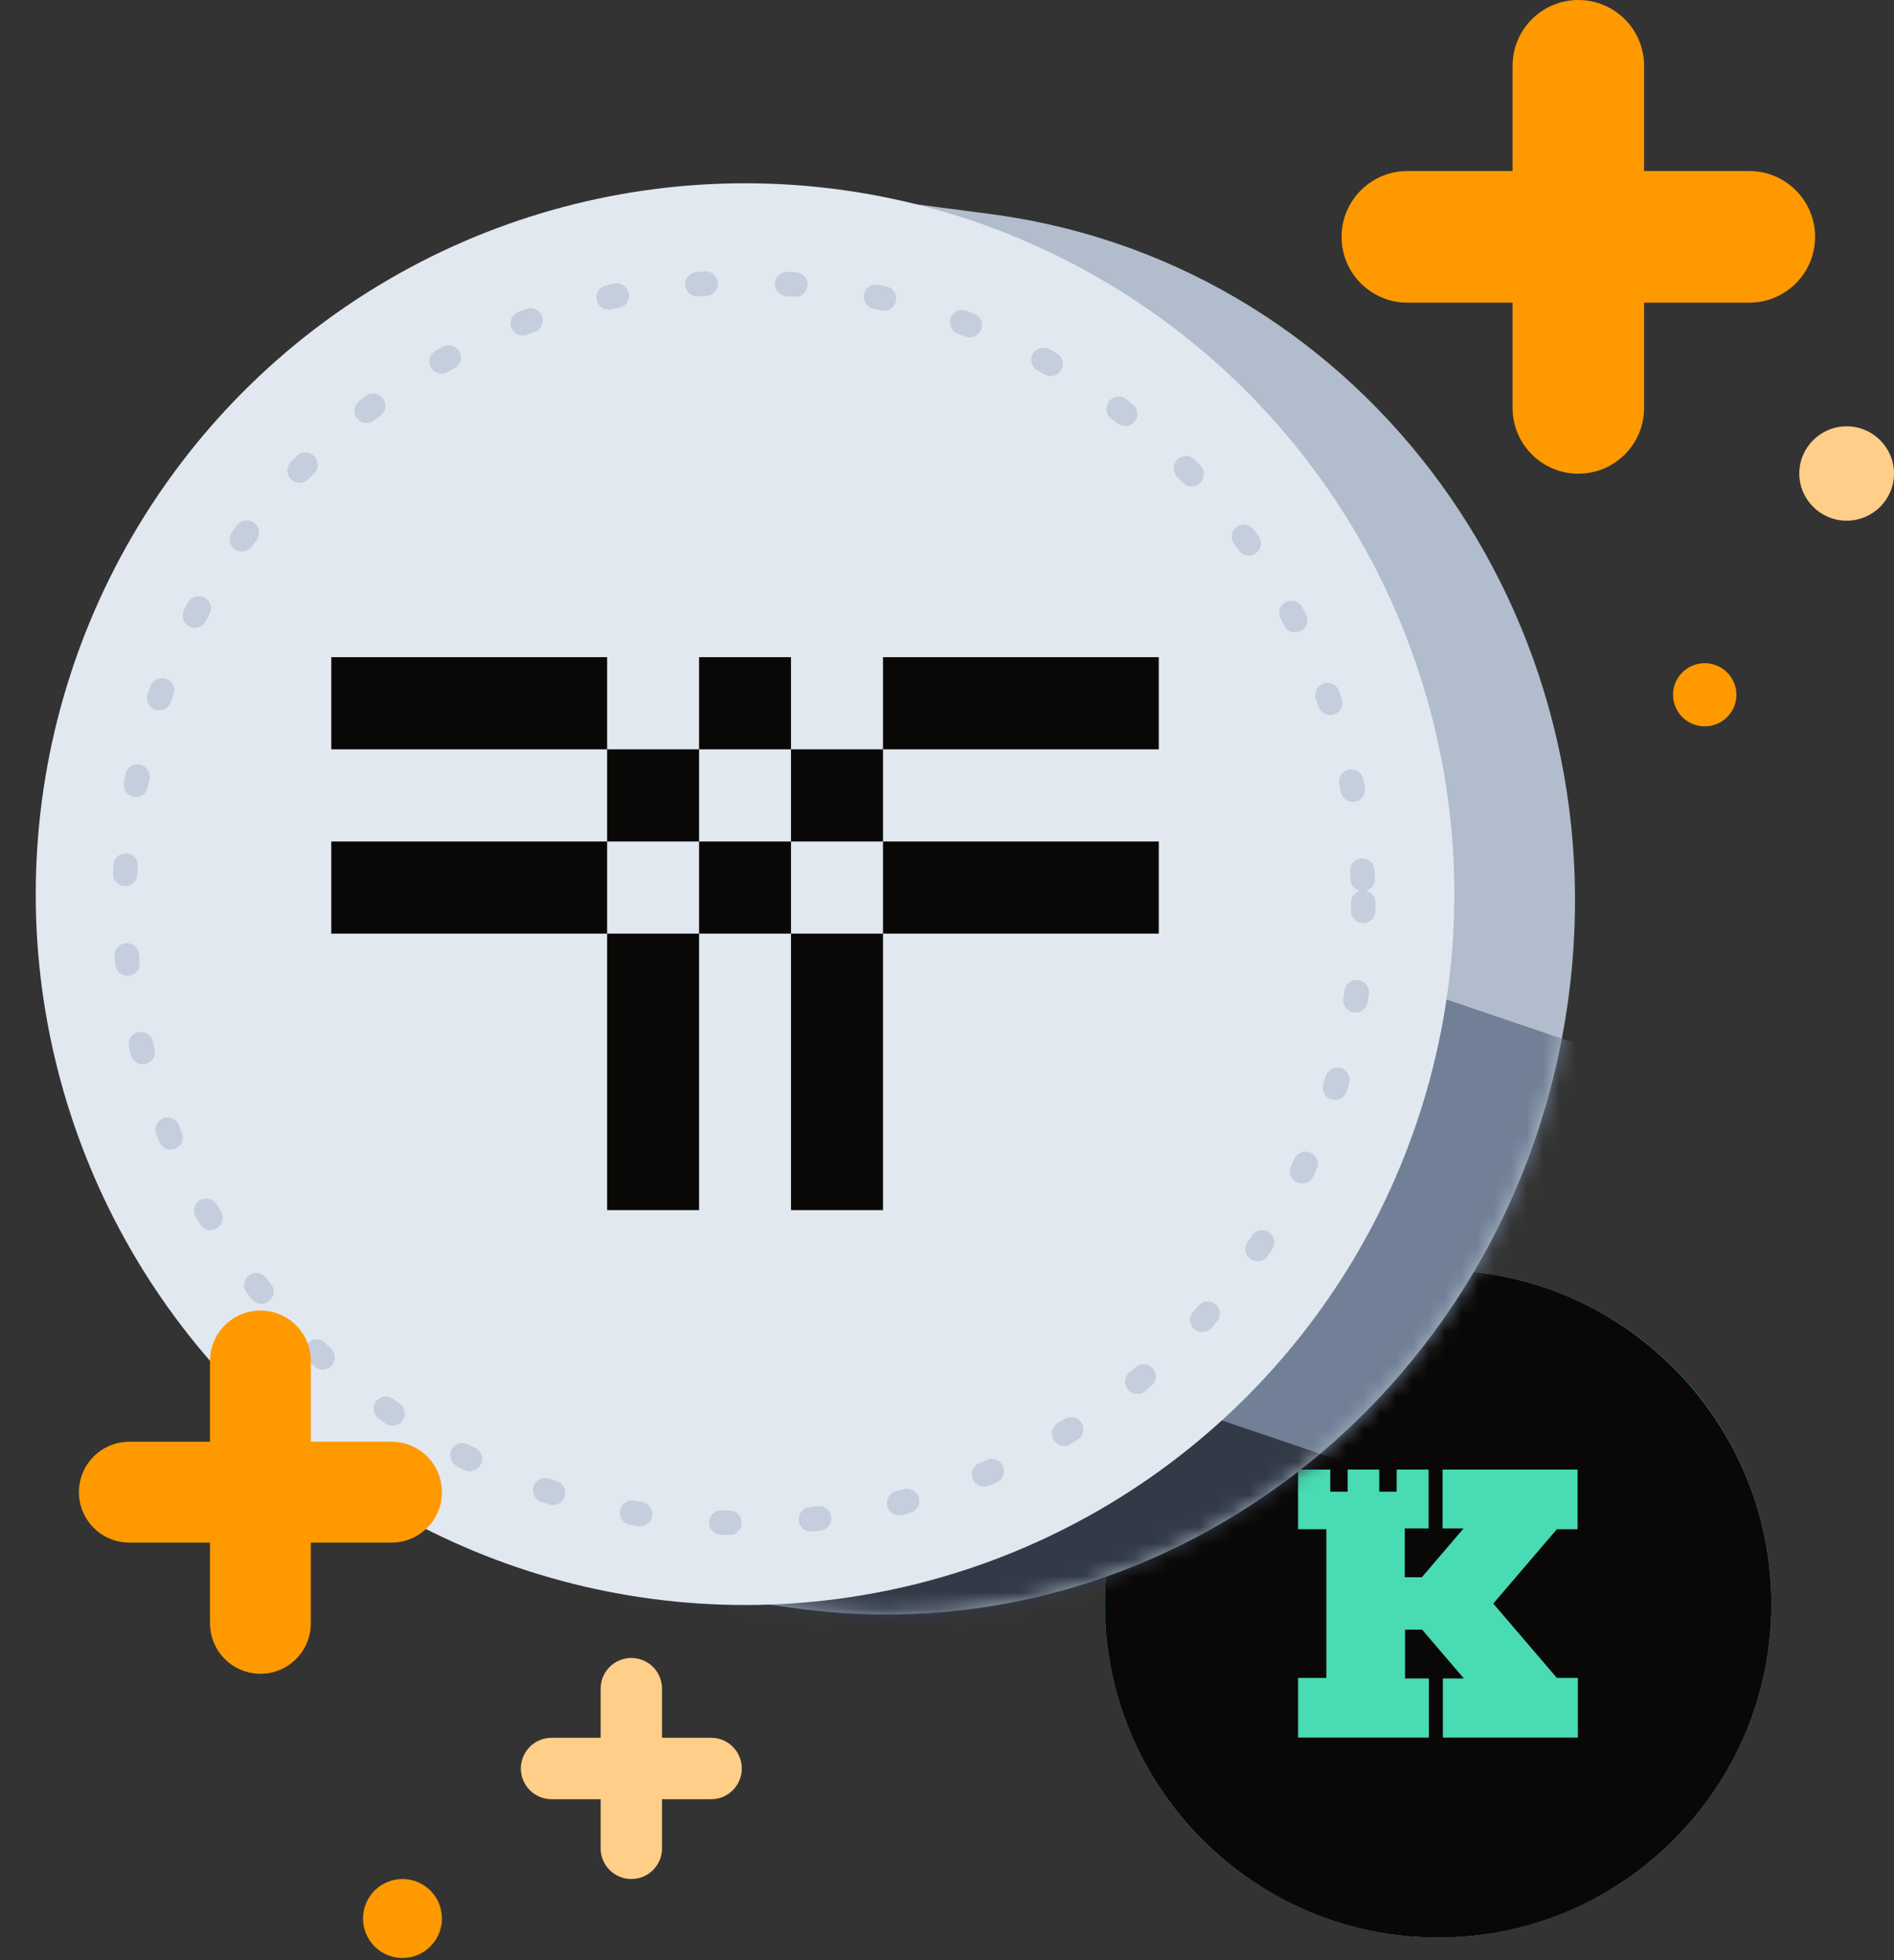 <svg width="116" height="120" viewBox="0 0 116 120" fill="none" xmlns="http://www.w3.org/2000/svg">
<rect x="0" y="0" width="116" height="120" fill="#333333" stroke="none"/>
<ellipse cx="88.078" cy="98.188" rx="20.412" ry="20.43" fill="#48DBB4"/>
<path d="M88.078 77.758C76.809 77.758 67.666 86.909 67.666 98.188C67.666 109.468 76.809 118.618 88.078 118.618C99.347 118.618 108.49 109.468 108.49 98.188C108.472 86.909 99.33 77.758 88.078 77.758ZM96.62 93.621H95.351L91.457 98.171L95.351 102.72H96.637V106.377H88.37V102.755H89.656L87.1 99.767H86.054V102.755H87.512V106.377H79.502V102.72H81.234V98.188V93.621H79.502V89.965H81.474V91.321H82.538V89.965H84.476V91.321H85.54V89.965H87.495V93.57H86.037V96.557H87.083L89.639 93.57H88.353V89.965H96.62V93.621Z" fill="#0A0806"/>
<path d="M27.067 117.45C27.067 118.785 25.985 119.867 24.65 119.867C23.315 119.867 22.233 118.785 22.233 117.45C22.233 116.115 23.315 115.033 24.65 115.033C25.985 115.033 27.067 116.115 27.067 117.45Z" fill="#FF9900"/>
<path d="M106.349 42.533C106.349 43.601 105.48 44.467 104.408 44.467C103.336 44.467 102.467 43.601 102.467 42.533C102.467 41.466 103.336 40.6 104.408 40.6C105.48 40.6 106.349 41.466 106.349 42.533Z" fill="#FF9900"/>
<path d="M116 28.989C116 30.584 114.702 31.877 113.1 31.877C111.499 31.877 110.2 30.584 110.2 28.989C110.2 27.393 111.499 26.1 113.1 26.1C114.702 26.1 116 27.393 116 28.989Z" fill="#FFCE88"/>
<path d="M36.787 103.38C36.787 102.342 37.628 101.5 38.666 101.5C39.705 101.5 40.546 102.342 40.546 103.38L40.546 106.387H43.553C44.592 106.387 45.433 107.229 45.433 108.267C45.433 109.305 44.592 110.146 43.553 110.146H40.546L40.546 113.154C40.546 114.192 39.705 115.033 38.666 115.033C37.628 115.033 36.787 114.192 36.787 113.154V110.146H33.779C32.741 110.146 31.9 109.305 31.9 108.267C31.9 107.229 32.741 106.387 33.779 106.387H36.787V103.38Z" fill="#FFCE88"/>
<path d="M92.639 4.028C92.639 1.803 94.442 1.4621e-06 96.666 1.26763e-06C98.891 1.07316e-06 100.694 1.803 100.694 4.028L100.694 10.472L107.139 10.472C109.363 10.472 111.167 12.275 111.167 14.5C111.167 16.724 109.363 18.528 107.139 18.528L100.694 18.528L100.694 24.972C100.694 27.197 98.891 29 96.666 29C94.442 29 92.639 27.197 92.639 24.972L92.639 18.528L86.194 18.528C83.97 18.528 82.166 16.724 82.166 14.5C82.166 12.275 83.97 10.472 86.194 10.472L92.639 10.472L92.639 4.028Z" fill="#FF9900"/>
<path d="M49.659 11.656L61.151 13.169L61.15 13.172C83.659 16.393 99.254 37.805 96.046 61.225C92.839 84.646 72.035 101.266 49.457 98.552L49.422 98.547C49.281 98.531 49.141 98.513 49 98.494C48.708 98.456 48.418 98.415 48.129 98.372L37.972 96.993L38.143 95.745L49.659 11.656Z" fill="#B1BCCC"/>
<mask id="mask0_12483_97919" style="mask-type:alpha" maskUnits="userSpaceOnUse" x="38" y="11" width="59" height="88">
<path d="M50.041 11.708L61.449 13.21L61.448 13.213C83.792 16.413 99.254 37.807 96.046 61.227C92.839 84.648 72.168 101.286 49.754 98.593L49.72 98.589C49.58 98.572 49.441 98.554 49.301 98.536C49.011 98.498 48.723 98.457 48.437 98.414L38.353 97.046L38.524 95.797L50.041 11.708Z" fill="#F6F7FA"/>
</mask>
<g mask="url(#mask0_12483_97919)">
<rect width="43.368" height="85.727" transform="matrix(0.389 -0.923 -0.946 -0.321 100.019 110.82)" fill="#718096"/>
<rect width="43.368" height="85.727" transform="matrix(0.389 -0.923 -0.946 -0.321 85.131 136.205)" fill="#323A47"/>
</g>
<ellipse rx="40.842" ry="42.352" transform="matrix(-0.991 -0.131 -0.136 0.991 46.282 55.11)" fill="#F6F7FA"/>
<ellipse cx="45.63" cy="54.739" rx="43.441" ry="43.519" fill="#E2E8F0"/>
<g clip-path="url(#clip0_12483_97919)">
<path d="M70.971 40.233H54.08V45.873H70.971V40.233ZM42.815 45.873H37.184V51.516H42.815V45.873ZM37.184 74.081H42.815V57.157H37.184V74.081ZM48.446 45.873V51.516H54.08V45.873H48.446ZM48.446 74.081H54.08V57.157H48.446V74.081ZM48.446 40.233H42.815V45.873H48.446V40.233ZM20.29 40.233V45.873H37.184V40.233H20.29ZM70.971 57.157V51.516H54.08V57.157H70.971ZM42.815 51.516V57.157H48.446V51.516H42.815ZM20.29 51.516V57.157H37.184V51.516H20.29Z" fill="#0A0806"/>
</g>
<ellipse cx="45.56" cy="55.263" rx="37.932" ry="37.972" stroke="#C5CEDC" stroke-width="1.5" stroke-linecap="round" stroke-dasharray="0.5 5"/>
<path d="M12.862 83.321C12.862 81.616 14.245 80.233 15.95 80.233C17.656 80.233 19.038 81.616 19.038 83.321L19.038 88.262L23.979 88.262C25.684 88.262 27.067 89.645 27.067 91.35C27.067 93.055 25.684 94.438 23.979 94.438L19.038 94.438L19.038 99.379C19.038 101.084 17.656 102.467 15.95 102.467C14.245 102.467 12.862 101.084 12.862 99.379L12.862 94.438L7.922 94.438C6.216 94.438 4.834 93.055 4.834 91.35C4.834 89.645 6.216 88.262 7.922 88.262L12.862 88.262L12.862 83.321Z" fill="#FF9900"/>
<defs>
<clipPath id="clip0_12483_97919">
<rect width="50.681" height="33.848" fill="white" transform="translate(20.29 40.233)"/>
</clipPath>
</defs>
</svg>
